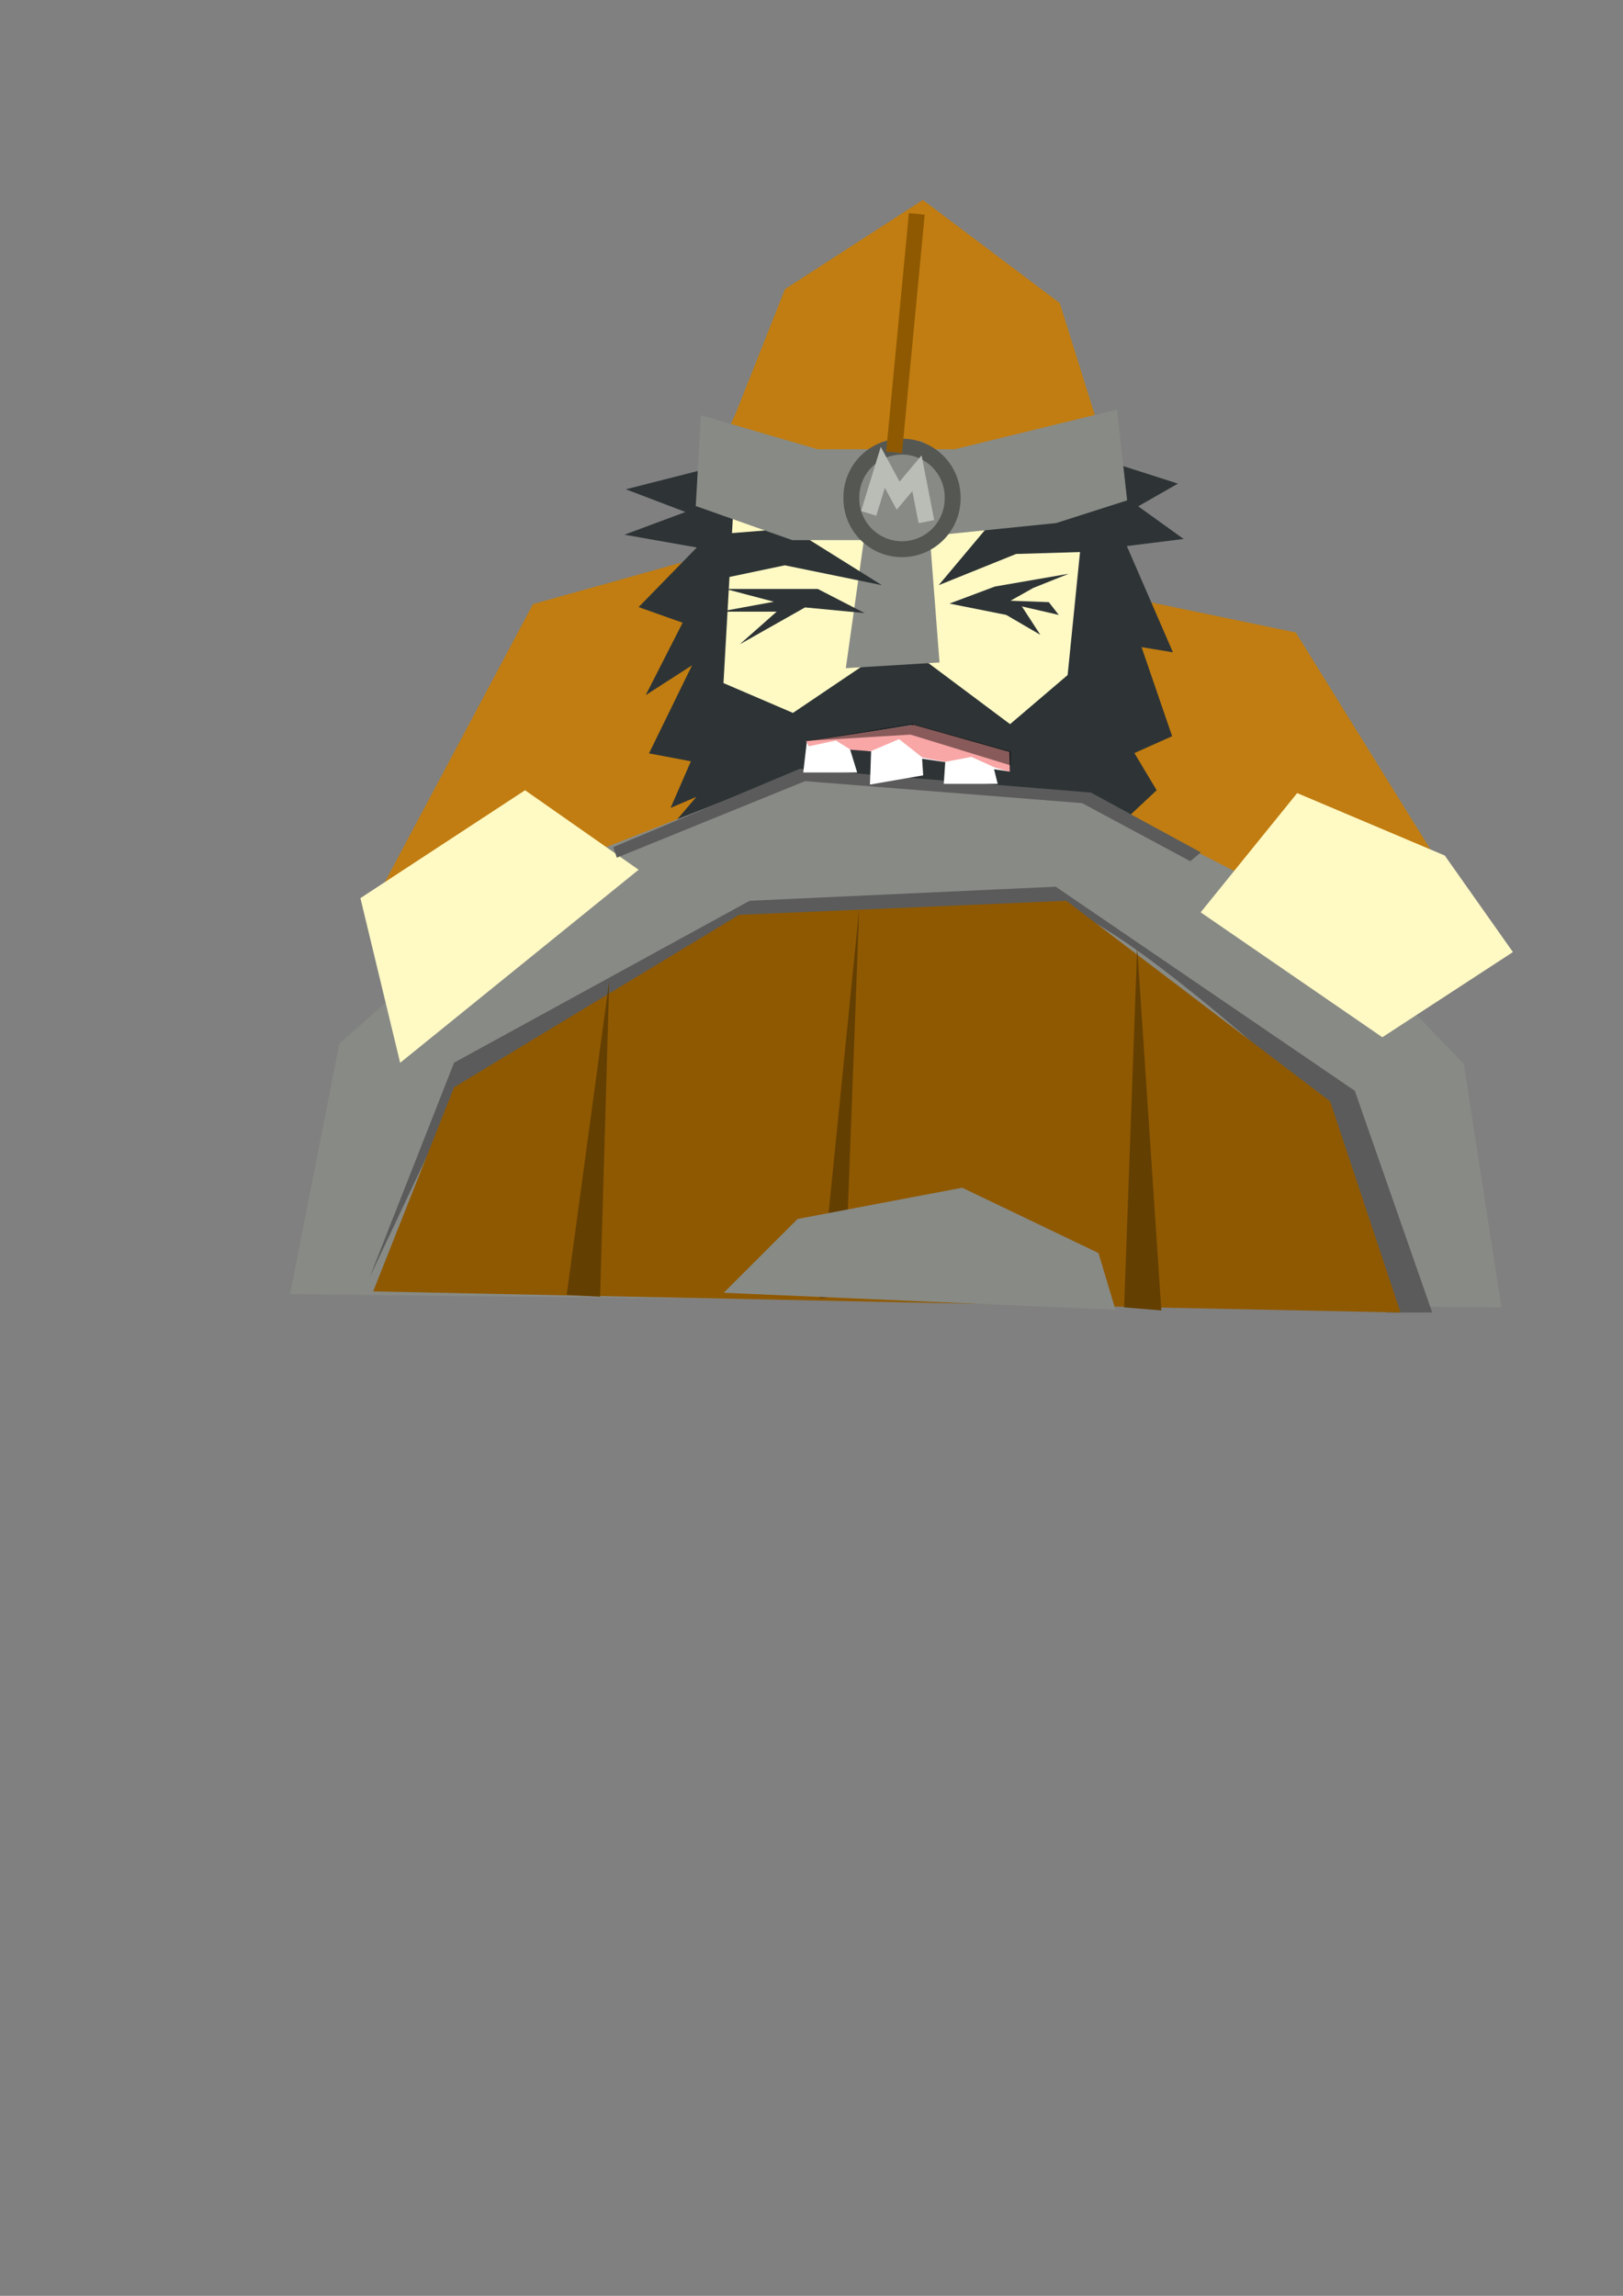<?xml version="1.0" encoding="UTF-8" standalone="no"?>
<!-- Created with Inkscape (http://www.inkscape.org/) -->
<svg
   xmlns:dc="http://purl.org/dc/elements/1.1/"
   xmlns:cc="http://web.resource.org/cc/"
   xmlns:rdf="http://www.w3.org/1999/02/22-rdf-syntax-ns#"
   xmlns:svg="http://www.w3.org/2000/svg"
   xmlns="http://www.w3.org/2000/svg"
   xmlns:sodipodi="http://sodipodi.sourceforge.net/DTD/sodipodi-0.dtd"
   xmlns:inkscape="http://www.inkscape.org/namespaces/inkscape"
   width="744.094"
   height="1052.362"
   id="svg6104"
   sodipodi:version="0.32"
   inkscape:version="0.45"
   sodipodi:docbase="/home/andreas/project/nemein"
   sodipodi:docname="error.svg"
   inkscape:output_extension="org.inkscape.output.svg.inkscape"
   inkscape:export-filename="/home/andreas/project/nemein/error.png"
   inkscape:export-xdpi="90"
   inkscape:export-ydpi="90"
   sodipodi:modified="TRUE">
  <rect width="100%" height="100%" fill="#808080" stroke="none"/>
  <defs
     id="defs6106" />
  <sodipodi:namedview
     id="base"
     pagecolor="#ffffff"
     bordercolor="#666666"
     borderopacity="1.0"
     gridtolerance="10000"
     guidetolerance="10"
     objecttolerance="10"
     inkscape:pageopacity="0.0"
     inkscape:pageshadow="2"
     inkscape:zoom="0.35"
     inkscape:cx="386.8881"
     inkscape:cy="793.09926"
     inkscape:document-units="px"
     inkscape:current-layer="layer1"
     inkscape:window-width="872"
     inkscape:window-height="626"
     inkscape:window-x="4"
     inkscape:window-y="51" />
  <g
     inkscape:label="Layer 1"
     inkscape:groupmode="layer"
     id="layer1">
    <path
       sodipodi:nodetypes="cccccccc"
       id="path6299"
       d="M 316.205,256.817 L 244.364,276.916 L 170.444,415.592 L 469.775,446.827 L 662.389,399.975 L 594.082,289.93 L 472.378,264.625 L 316.205,256.817 z "
       style="fill:#c17d11;fill-opacity:1;fill-rule:evenodd;stroke:none;stroke-width:1px;stroke-linecap:butt;stroke-linejoin:miter;stroke-opacity:1" />
    <path
       style="fill:#fff9c4;fill-opacity:1;stroke:none;stroke-width:0.5;stroke-linecap:round;stroke-linejoin:round;stroke-miterlimit:4;stroke-dashoffset:0;stroke-opacity:1"
       d="M 389.921,167.915 L 458.882,167.915 C 467.29,167.915 503.346,223.216 503.346,231.576 L 500.489,354.229 C 500.489,362.588 493.719,369.318 485.31,369.318 L 332.778,369.318 C 324.369,369.318 317.6,362.588 317.6,354.229 L 338.314,217.29 C 338.314,208.931 381.512,167.915 389.921,167.915 z "
       id="rect6322"
       sodipodi:nodetypes="ccccccccc" />
    <path
       sodipodi:nodetypes="ccccccccc"
       style="fill:#c17d11;fill-rule:evenodd;stroke:none;stroke-width:1px;stroke-linecap:butt;stroke-linejoin:miter;stroke-opacity:1"
       d="M 337.239,189.627 L 359.898,132.533 L 423.086,91.661 L 485.879,138.938 L 503.952,196.64 L 448.761,229.675 L 377.293,225.588 L 330.13,205.064 L 337.239,189.627 z "
       id="path6238" />
    <path
       sodipodi:nodetypes="cccccccccccccccccccccccccccccccccccc"
       id="path6336"
       d="M 337.456,211.424 L 286.923,224.281 L 314.253,234.692 L 286.272,245.104 L 319.459,250.96 L 292.779,278.29 L 312.952,285.448 L 296.033,318.635 L 317.27,304.976 L 297.538,345.334 L 316.744,348.969 L 307.449,370.323 L 319.255,365.283 L 306.017,380.808 L 446.349,466.349 L 459.745,425.53 L 470.919,403.471 L 498.407,429.908 L 509.469,381.755 L 530.292,362.233 L 520.085,345.203 L 537.385,337.46 L 523.371,296.641 L 537.753,299.002 L 516.627,250.309 L 542.656,247.056 L 521.833,232.089 L 540.053,221.678 L 507.517,211.266 L 498.315,221.678 L 489.474,309.432 L 463.083,331.938 L 412.242,293.927 L 363.544,326.784 L 331.692,313.114 L 337.456,211.424 z "
       style="fill:#2e3436;fill-opacity:1;fill-rule:evenodd;stroke:none;stroke-width:1px;stroke-linecap:butt;stroke-linejoin:miter;stroke-opacity:1" />
    <path
       id="path6328"
       d="M 402.1,204.759 L 387.785,306.271 L 430.732,303.668 L 422.923,202.156 L 402.1,204.759 z "
       style="fill:#888a85;fill-opacity:1;fill-rule:evenodd;stroke:none;stroke-width:1px;stroke-linecap:butt;stroke-linejoin:miter;stroke-opacity:1"
       sodipodi:nodetypes="ccccc" />
    <path
       id="path6338"
       d="M 370.215,340.109 L 417.718,332.3 L 462.319,345.2 L 462.446,353.6 L 370.215,340.109 z "
       style="fill:#ffffff;fill-opacity:1;fill-rule:evenodd;stroke:none;stroke-width:1px;stroke-linecap:butt;stroke-linejoin:miter;stroke-opacity:1"
       sodipodi:nodetypes="ccccc" />
    <path
       id="path6342"
       d="M 329.806,244.815 L 362.709,242.212 L 404.322,268.241 L 359.806,259.131 L 328.839,265.638 L 329.806,244.815 z "
       style="fill:#2e3436;fill-opacity:1;fill-rule:evenodd;stroke:none;stroke-width:1px;stroke-linecap:butt;stroke-linejoin:miter;stroke-opacity:1" />
    <path
       id="path6344"
       d="M 430.351,268.241 L 454.376,239.609 L 504.516,231.8 L 509.739,252.624 L 465.867,253.925 L 430.351,268.241 z "
       style="fill:#2e3436;fill-opacity:1;fill-rule:evenodd;stroke:none;stroke-width:1px;stroke-linecap:butt;stroke-linejoin:miter;stroke-opacity:1"
       sodipodi:nodetypes="cccccc" />
    <path
       sodipodi:nodetypes="cccccccccc"
       id="path6324"
       d="M 318.993,231.958 L 363.199,247.576 L 407.406,247.576 L 484.185,239.767 L 516.758,229.356 L 512.105,187.709 L 437.652,205.93 L 374.833,205.93 L 321.32,190.312 L 318.993,231.958 z "
       style="fill:#888a85;fill-opacity:1;fill-rule:evenodd;stroke:none;stroke-width:1px;stroke-linecap:butt;stroke-linejoin:miter;stroke-opacity:1" />
    <path
       style="fill:#2e3436;fill-opacity:1;fill-rule:evenodd;stroke:none;stroke-width:1px;stroke-linecap:butt;stroke-linejoin:miter;stroke-opacity:1"
       d="M 396.415,281.032 L 374.942,269.97 L 332.645,269.97 L 354.769,275.826 L 330.042,280.381 L 356.071,280.381 L 339.152,295.348 L 369.085,278.429 L 396.415,281.032 z "
       id="path6412" />
    <path
       style="fill:#2e3436;fill-opacity:1;fill-rule:evenodd;stroke:none;stroke-width:1px;stroke-linecap:butt;stroke-linejoin:miter;stroke-opacity:1"
       d="M 435.306,276.668 L 456.129,268.859 L 489.967,263.002 L 473.699,269.51 L 463.287,275.366 L 480.857,276.017 L 485.412,281.873 L 468.493,277.969 L 476.952,290.983 L 461.335,281.873 L 435.306,276.668 z "
       id="path6414" />
    <path
       sodipodi:type="arc"
       style="fill:#888a85;fill-opacity:1;stroke:#555753;stroke-width:2.771;stroke-linecap:round;stroke-linejoin:miter;stroke-miterlimit:4;stroke-dasharray:none;stroke-dashoffset:0;stroke-opacity:1"
       id="path6263"
       sodipodi:cx="563.4126"
       sodipodi:cy="231.7943"
       sodipodi:rx="8.8388348"
       sodipodi:ry="8.8388348"
       d="M 572.251 231.794 A 8.839 8.839 0 1 1  554.574,231.794 A 8.839 8.839 0 1 1  572.251 231.794 z"
       transform="matrix(-2.627,0,0,2.632,1893.619,-381.844)" />
    <path
       style="fill:none;fill-rule:evenodd;stroke:#babdb6;stroke-width:7.288px;stroke-linecap:butt;stroke-linejoin:miter;stroke-opacity:1"
       d="M 424.723,239.115 L 420.402,216.931 L 411.761,227.211 L 404.741,214.225 L 398.26,235.327"
       id="path6265" />
    <path
       sodipodi:nodetypes="ccccccccc"
       id="path6293"
       d="M 155.547,478.504 L 239.953,403.223 L 367.702,353.036 L 497.733,364.442 L 604.951,419.191 L 671.107,487.629 L 688.381,599.384 L 132.964,593.217 L 155.547,478.504 z "
       style="fill:#888a85;fill-opacity:1;fill-rule:evenodd;stroke:none;stroke-width:1px;stroke-linecap:butt;stroke-linejoin:miter;stroke-opacity:1" />
    <path
       id="path6295"
       d="M 165.238,411.688 L 183.458,487.172 L 292.779,398.674 L 240.722,362.233 L 165.238,411.688 z "
       style="fill:#fff9c4;fill-opacity:1;fill-rule:evenodd;stroke:none;stroke-width:1px;stroke-linecap:butt;stroke-linejoin:miter;stroke-opacity:1" />
    <path
       id="path6297"
       d="M 594.714,363.535 L 550.465,418.195 L 633.757,475.459 L 693.623,436.415 L 662.389,392.166 L 594.714,363.535 z "
       style="fill:#fff9c4;fill-opacity:1;fill-rule:evenodd;stroke:none;stroke-width:1px;stroke-linecap:butt;stroke-linejoin:miter;stroke-opacity:1" />
    <path
       style="fill:#5b5b5b;fill-opacity:1;fill-rule:evenodd;stroke:none;stroke-width:1px;stroke-linecap:butt;stroke-linejoin:miter;stroke-opacity:1"
       d="M 281.177,388.305 L 366.67,352.414 L 500.153,363.302 L 550.561,390.725 L 545.722,394.757 L 496.12,368.141 L 369.09,358.06 L 282.79,393.144 L 281.177,388.305 z "
       id="path6419"
       sodipodi:nodetypes="ccccccccc" />
    <path
       style="fill:#ffffff;fill-opacity:1;fill-rule:evenodd;stroke:none;stroke-width:1px;stroke-linecap:butt;stroke-linejoin:miter;stroke-opacity:1"
       d="M 369.89,340.109 L 368.263,354.099 L 392.99,354.099 L 389.086,341.41 L 369.89,340.109 z "
       id="path6421" />
    <path
       style="fill:#ffffff;fill-opacity:1;fill-rule:evenodd;stroke:none;stroke-width:1px;stroke-linecap:butt;stroke-linejoin:miter;stroke-opacity:1"
       d="M 399.498,341.085 L 398.847,359.63 L 423.249,355.401 L 422.598,345.315 L 399.498,341.085 z "
       id="path6423"
       sodipodi:nodetypes="ccccc" />
    <path
       style="fill:#ffffff;fill-opacity:1;fill-rule:evenodd;stroke:none;stroke-width:1px;stroke-linecap:butt;stroke-linejoin:miter;stroke-opacity:1"
       d="M 433.66,344.989 L 432.684,359.305 L 457.412,359.305 L 454.809,348.894 L 433.66,344.989 z "
       id="path6425" />
    <path
       style="fill:none;fill-rule:evenodd;stroke:none;stroke-width:1px;stroke-linecap:butt;stroke-linejoin:miter;stroke-opacity:1"
       d="M 360.454,344.664 L 370.215,331.649 L 415.44,323.841 L 466.522,333.927 L 482.79,352.147 L 360.454,344.664 z "
       id="path6443" />
    <path
       style="fill:#5b5b5b;fill-opacity:1;fill-rule:evenodd;stroke:none;stroke-width:1px;stroke-linecap:butt;stroke-linejoin:miter;stroke-opacity:1"
       d="M 169.471,585.504 L 208.185,487.106 L 343.684,412.904 L 484.022,406.452 L 621.134,500.011 L 656.621,601.635 L 635.651,601.635 L 609.842,509.689 C 609.842,509.689 514.67,420.97 485.635,416.131 C 456.599,411.291 340.458,422.583 340.458,422.583 L 211.411,496.785 L 169.471,585.504 z "
       id="path6445" />
    <path
       style="fill:#8f5902;fill-opacity:1;fill-rule:evenodd;stroke:none;stroke-width:1px;stroke-linecap:butt;stroke-linejoin:miter;stroke-opacity:1"
       d="M 171.084,591.956 L 208.185,498.398 L 338.844,419.357 L 488.861,412.904 L 609.842,504.85 L 642.103,601.635 L 171.084,591.956 z "
       id="path6453" />
    <path
       style="fill:#643f02;fill-opacity:1;fill-rule:evenodd;stroke:none;stroke-width:1px;stroke-linecap:butt;stroke-linejoin:miter;stroke-opacity:1"
       d="M 279.323,449.533 L 259.804,593.569 L 275.128,594.376 L 279.323,449.533 z "
       id="path6447"
       sodipodi:nodetypes="cccc" />
    <path
       style="fill:#643f02;fill-opacity:1;fill-rule:evenodd;stroke:none;stroke-width:1px;stroke-linecap:butt;stroke-linejoin:miter;stroke-opacity:1"
       d="M 393.918,416.603 L 375.945,595.182 L 387.237,593.569 L 393.918,416.603 z "
       id="path6449"
       sodipodi:nodetypes="cccc" />
    <path
       style="fill:#643f02;fill-opacity:1;fill-rule:evenodd;stroke:none;stroke-width:1px;stroke-linecap:butt;stroke-linejoin:miter;stroke-opacity:1"
       d="M 521.352,434.185 L 515.372,599.272 L 532.448,600.69 L 521.352,434.185 z "
       id="path6451"
       sodipodi:nodetypes="cccc" />
    <path
       style="fill:none;fill-rule:evenodd;stroke:#8f5902;stroke-width:7.288px;stroke-linecap:butt;stroke-linejoin:miter;stroke-opacity:1"
       d="M 409.909,207.362 L 420.321,98.041"
       id="path6006" />
    <path
       style="fill:#888a85;fill-opacity:1;fill-rule:evenodd;stroke:none;stroke-width:1px;stroke-linecap:butt;stroke-linejoin:miter;stroke-opacity:1"
       d="M 331.823,592.588 L 365.66,558.751 L 441.144,544.435 L 503.613,574.368 L 511.422,600.397 L 331.823,592.588 z "
       id="path6008" />
    <path
       style="fill:#f9a6a6;fill-opacity:1;fill-rule:evenodd;stroke:none;stroke-width:1px;stroke-linecap:butt;stroke-linejoin:miter;stroke-opacity:1"
       d="M 370.866,342.061 L 383.23,339.458 L 390.062,343.688 L 399.172,344.339 L 412.187,338.807 L 422.923,347.267 L 433.335,349.219 L 445.373,346.941 L 456.11,351.822 L 462.943,353.774 L 462.758,344.673 L 419.019,332.3 L 369.564,339.783 L 370.866,342.061 z "
       id="path5065"
       sodipodi:nodetypes="cccccccccccccc" />
    <path
       style="opacity:0.456;fill:#000000;fill-opacity:1;fill-rule:evenodd;stroke:none;stroke-width:1px;stroke-linecap:butt;stroke-linejoin:miter;stroke-opacity:1"
       d="M 369.564,339.621 L 417.448,336.732 L 463.302,350.827 L 463.476,344.511 L 418.206,331.812 L 369.564,339.621 z "
       id="path6036"
       sodipodi:nodetypes="cccccc" />
  </g>
</svg>
